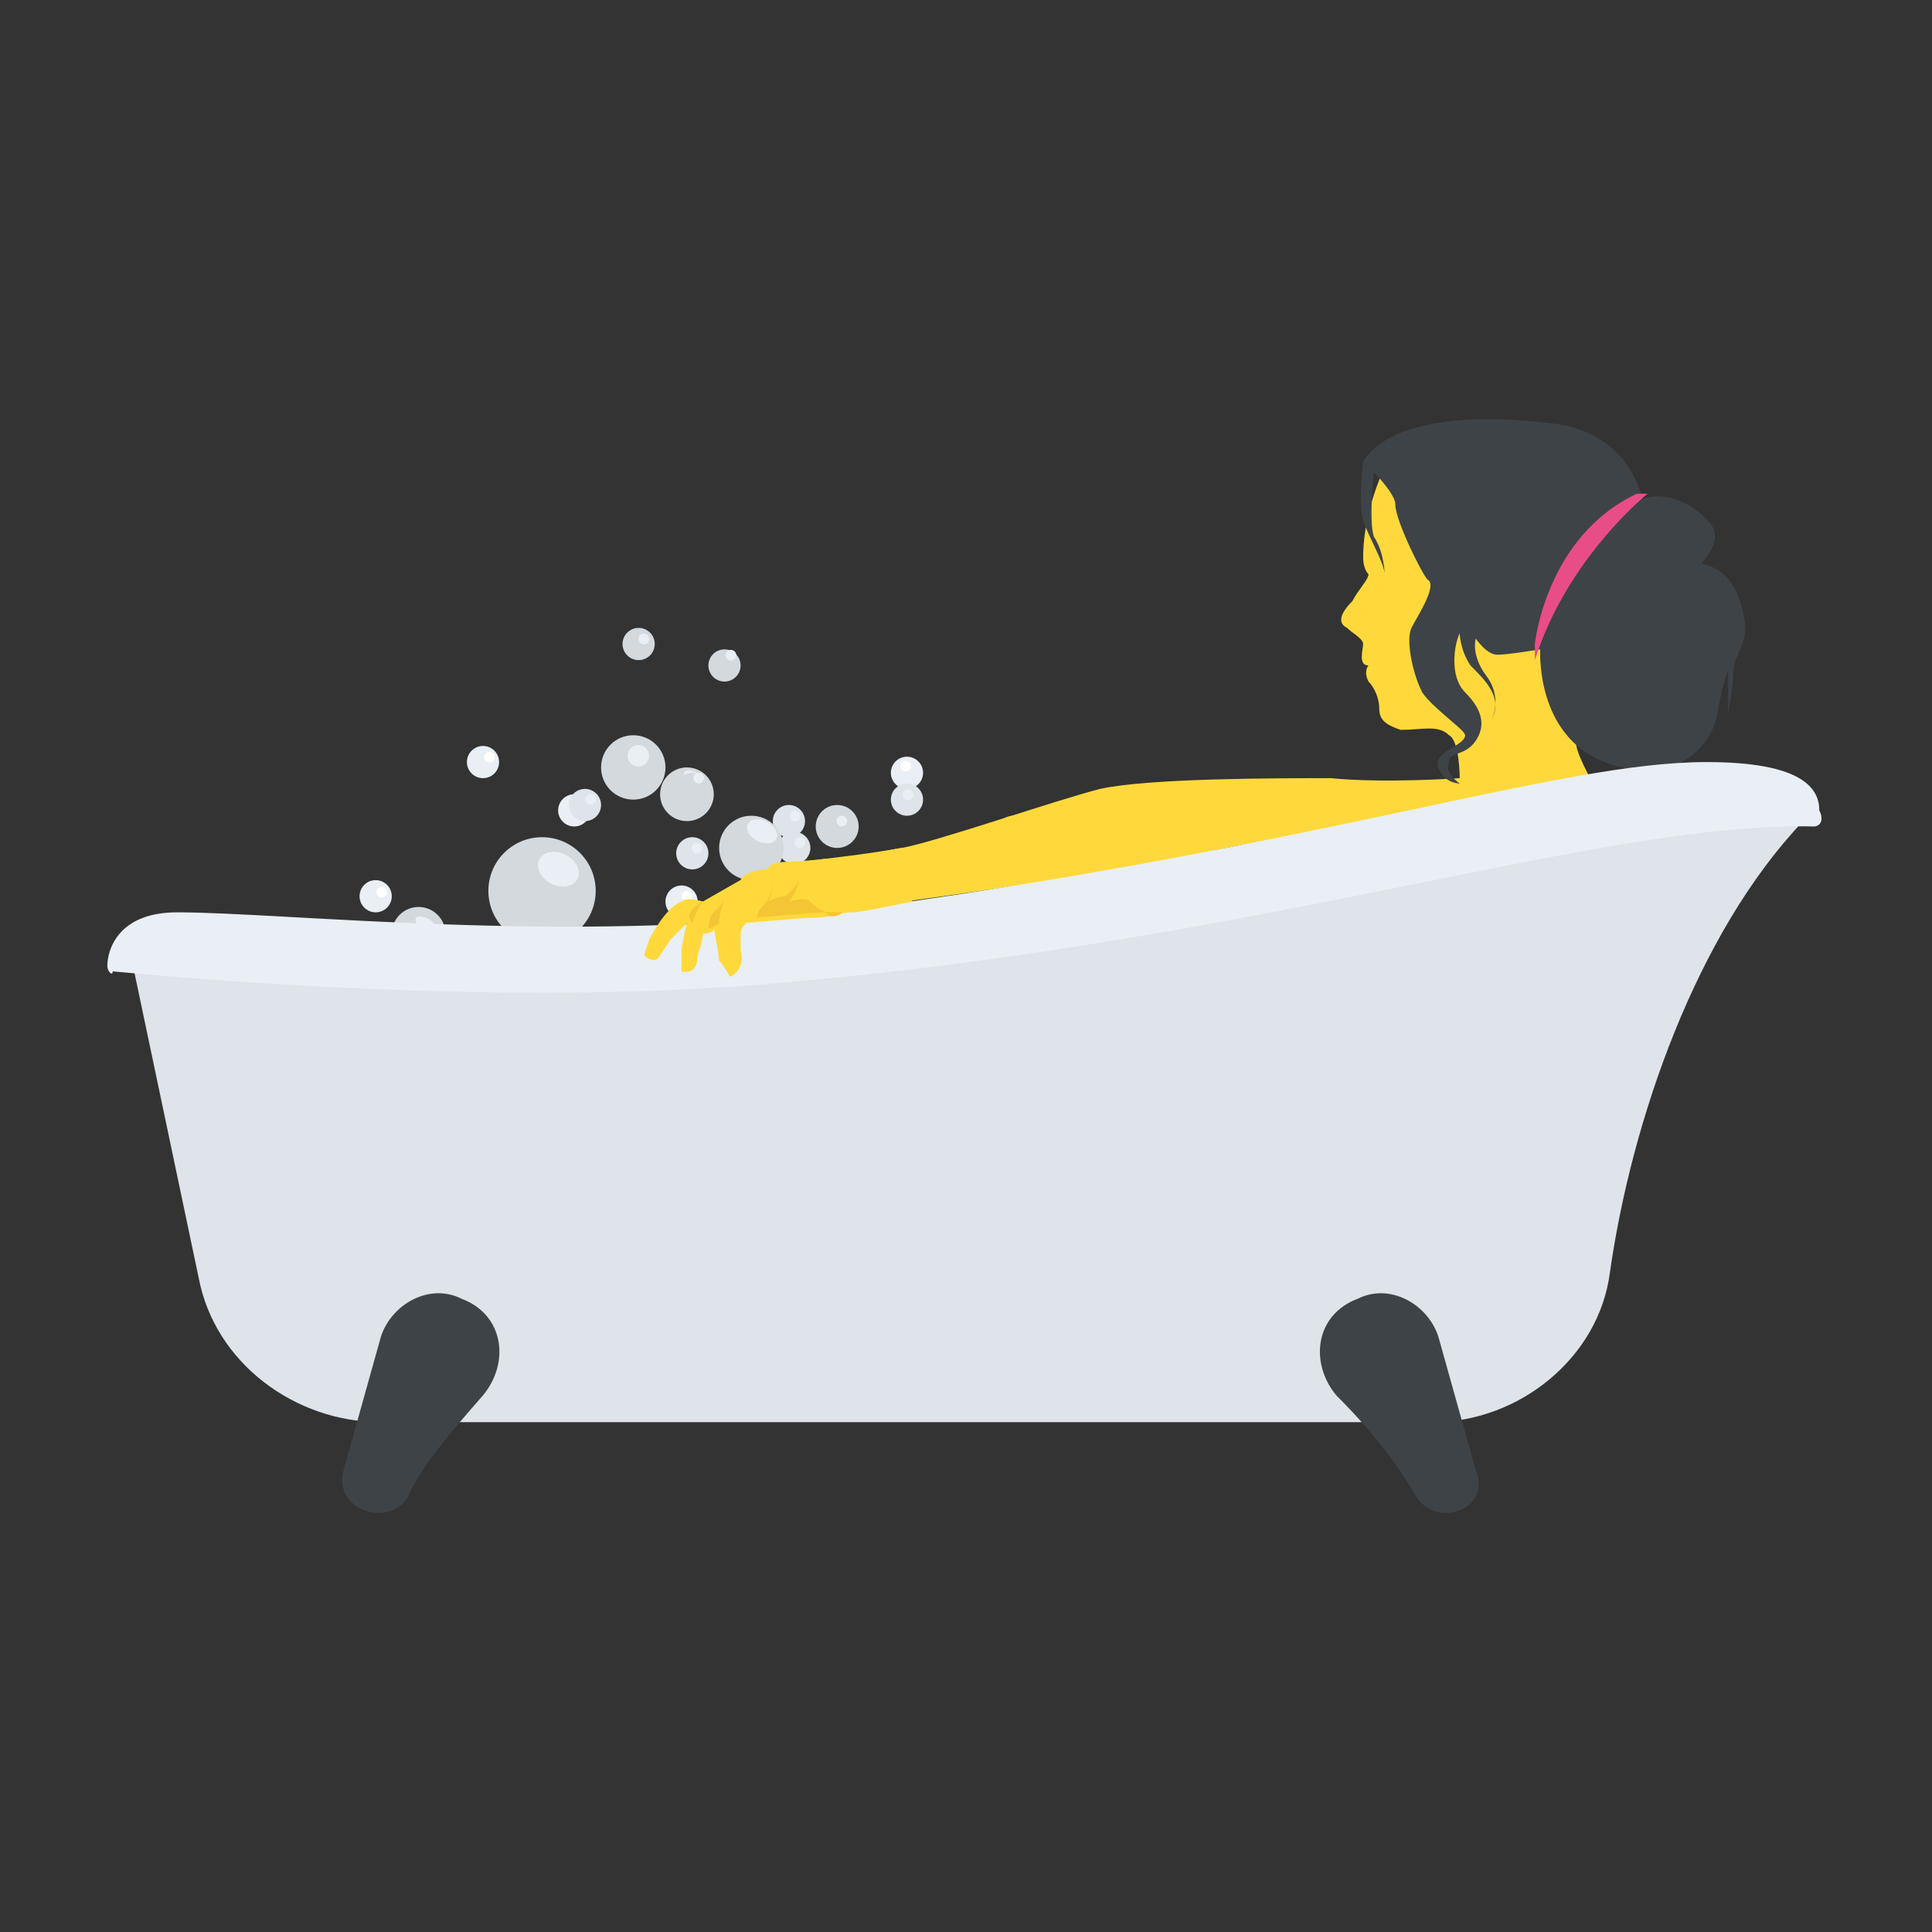 <?xml version="1.0" encoding="utf-8"?>
<!-- Generator: Adobe Illustrator 18.0.0, SVG Export Plug-In . SVG Version: 6.00 Build 0)  -->
<!DOCTYPE svg PUBLIC "-//W3C//DTD SVG 1.1//EN" "http://www.w3.org/Graphics/SVG/1.1/DTD/svg11.dtd">
<svg version="1.1" id="Layer_1" xmlns="http://www.w3.org/2000/svg" xmlns:xlink="http://www.w3.org/1999/xlink" x="0px" y="0px"
	 viewBox="0 0 36 36" enable-background="new 0 0 36 36" xml:space="preserve">
<rect x="0" y="0" width="36" height="36" fill="#333333" stroke="none"/>
<g>
	<g>
		<g>
			<g>
				<g>
					<g>
						<circle fill="#E9EFF4" cx="10.7" cy="15.1" r="0.3"/>
					</g>
				</g>
				<g>
					<g>
						
							<ellipse transform="matrix(0.886 0.464 -0.464 0.886 8.176 -3.288)" fill="#FFFFFF" cx="10.8" cy="15" rx="0.1" ry="0.1"/>
					</g>
				</g>
			</g>
			<g>
				<g>
					<g>
						<circle fill="#E9EFF4" cx="7" cy="16.7" r="0.3"/>
					</g>
				</g>
				<g>
					<g>
						
							<ellipse transform="matrix(0.886 0.464 -0.464 0.886 8.525 -1.378)" fill="#FFFFFF" cx="7.1" cy="16.6" rx="0.1" ry="0.1"/>
					</g>
				</g>
			</g>
			<g>
				<g>
					<g>
						<circle fill="#E9EFF4" cx="9" cy="14.2" r="0.3"/>
					</g>
				</g>
				<g>
					<g>
						
							<ellipse transform="matrix(0.886 0.464 -0.464 0.886 7.601 -2.605)" fill="#FFFFFF" cx="9.1" cy="14.1" rx="0.1" ry="0.1"/>
					</g>
				</g>
			</g>
			<g>
				<g>
					<g>
						<circle fill="#E9EFF4" cx="12.7" cy="16.8" r="0.3"/>
					</g>
				</g>
				<g>
					<g>
						
							<ellipse transform="matrix(0.886 0.464 -0.464 0.886 9.209 -4.034)" fill="#FFFFFF" cx="12.8" cy="16.7" rx="0.1" ry="0.1"/>
					</g>
				</g>
			</g>
			<g>
				<g>
					<g>
						<circle fill="#E9EFF4" cx="11.4" cy="17.6" r="0.3"/>
					</g>
				</g>
				<g>
					<g>
						
							<ellipse transform="matrix(0.886 0.464 -0.464 0.886 9.422 -3.324)" fill="#FFFFFF" cx="11.5" cy="17.5" rx="0.1" ry="0.1"/>
					</g>
				</g>
			</g>
			<g>
				<g>
					<g>
						<circle fill="#E9EFF4" cx="13.4" cy="17.8" r="0.3"/>
					</g>
				</g>
				<g>
					<g>
						
							<ellipse transform="matrix(0.885 0.465 -0.465 0.885 9.754 -4.23)" fill="#FFFFFF" cx="13.5" cy="17.7" rx="0.1" ry="0.1"/>
					</g>
				</g>
			</g>
			<g>
				<g>
					<g>
						<circle fill="#E9EFF4" cx="15.5" cy="17.7" r="0.3"/>
					</g>
				</g>
				<g>
					<g>
						
							<ellipse transform="matrix(0.886 0.464 -0.464 0.886 9.931 -5.218)" fill="#FFFFFF" cx="15.6" cy="17.6" rx="0.1" ry="0.1"/>
					</g>
				</g>
			</g>
			<g>
				<g>
					<g>
						<circle fill="#E9EFF4" cx="16.9" cy="14.4" r="0.3"/>
					</g>
				</g>
				<g>
					<g>
						
							<ellipse transform="matrix(0.885 0.465 -0.465 0.885 8.568 -6.238)" fill="#FFFFFF" cx="16.9" cy="14.3" rx="0.1" ry="0.1"/>
					</g>
				</g>
			</g>
			<g>
				<g>
					<g>
						<circle fill="#E9EFF4" cx="17" cy="16.3" r="0.3"/>
					</g>
				</g>
				<g>
					<g>
						
							<ellipse transform="matrix(0.886 0.464 -0.464 0.886 9.478 -6.052)" fill="#FFFFFF" cx="17" cy="16.2" rx="0.1" ry="0.1"/>
					</g>
				</g>
			</g>
			<g>
				<g>
					<g>
						<circle fill="#D3D9DD" cx="12.8" cy="14.8" r="0.5"/>
					</g>
				</g>
				<g>
					<g>
						
							<ellipse transform="matrix(0.886 0.464 -0.464 0.886 8.225 -4.346)" fill="#E9EFF4" cx="12.9" cy="14.5" rx="0.2" ry="0.1"/>
					</g>
				</g>
			</g>
			<g>
				<g>
					<g>
						<circle fill="#D3D9DD" cx="18.9" cy="15.6" r="0.4"/>
					</g>
				</g>
				<g>
					<g>
						
							<ellipse transform="matrix(0.886 0.464 -0.464 0.886 9.361 -7.064)" fill="#E9EFF4" cx="19" cy="15.5" rx="0.1" ry="0.1"/>
					</g>
				</g>
			</g>
			<g>
				<g>
					<g>
						<circle fill="#DEE4E9" cx="20" cy="16" r="0.3"/>
					</g>
				</g>
				<g>
					<g>
						
							<ellipse transform="matrix(0.886 0.465 -0.465 0.886 9.684 -7.497)" fill="#E9EFF4" cx="20.1" cy="15.9" rx="0.1" ry="0.1"/>
					</g>
				</g>
			</g>
			<g>
				<g>
					<g>
						<circle fill="#DEE4E9" cx="16.9" cy="14.9" r="0.3"/>
					</g>
				</g>
				<g>
					<g>
						
							<ellipse transform="matrix(0.886 0.465 -0.465 0.886 8.829 -6.163)" fill="#E9EFF4" cx="16.9" cy="14.8" rx="0.1" ry="0.1"/>
					</g>
				</g>
			</g>
			<g>
				<g>
					<g>
						<circle fill="#DEE4E9" cx="9.6" cy="16.8" r="0.3"/>
					</g>
				</g>
				<g>
					<g>
						
							<ellipse transform="matrix(0.886 0.464 -0.464 0.886 8.838 -2.574)" fill="#E9EFF4" cx="9.6" cy="16.7" rx="0.1" ry="0.1"/>
					</g>
				</g>
			</g>
			<g>
				<g>
					<g>
						<circle fill="#DEE4E9" cx="10.9" cy="15" r="0.3"/>
					</g>
				</g>
				<g>
					<g>
						
							<ellipse transform="matrix(0.886 0.464 -0.464 0.886 8.176 -3.411)" fill="#E9EFF4" cx="11" cy="14.9" rx="0.1" ry="0.1"/>
					</g>
				</g>
			</g>
			<g>
				<g>
					<g>
						<circle fill="#DEE4E9" cx="12.9" cy="15.9" r="0.3"/>
					</g>
				</g>
				<g>
					<g>
						<ellipse transform="matrix(0.886 0.464 -0.464 0.886 8.8 -4.229)" fill="#E9EFF4" cx="13" cy="15.8" rx="0.1" ry="0.1"/>
					</g>
				</g>
			</g>
			<g>
				<g>
					<g>
						<circle fill="#DEE4E9" cx="16.8" cy="17.1" r="0.3"/>
					</g>
				</g>
				<g>
					<g>
						
							<ellipse transform="matrix(0.886 0.465 -0.465 0.886 9.818 -5.89)" fill="#E9EFF4" cx="16.9" cy="17" rx="0.1" ry="0.1"/>
					</g>
				</g>
			</g>
			<g>
				<g>
					<g>
						<circle fill="#DEE4E9" cx="14.9" cy="17.8" r="0.3"/>
					</g>
				</g>
				<g>
					<g>
						
							<ellipse transform="matrix(0.886 0.464 -0.464 0.886 9.897 -4.935)" fill="#E9EFF4" cx="15" cy="17.6" rx="0.1" ry="0.1"/>
					</g>
				</g>
			</g>
			<g>
				<g>
					<g>
						<circle fill="#DEE4E9" cx="14.8" cy="15.8" r="0.3"/>
					</g>
				</g>
				<g>
					<g>
						
							<ellipse transform="matrix(0.886 0.464 -0.464 0.886 8.987 -5.121)" fill="#E9EFF4" cx="14.9" cy="15.7" rx="0.1" ry="0.1"/>
					</g>
				</g>
			</g>
			<g>
				<g>
					<g>
						<circle fill="#DEE4E9" cx="14.7" cy="15.3" r="0.3"/>
					</g>
				</g>
				<g>
					<g>
						
							<ellipse transform="matrix(0.886 0.464 -0.464 0.886 8.759 -5.128)" fill="#E9EFF4" cx="14.8" cy="15.2" rx="0.1" ry="0.1"/>
					</g>
				</g>
			</g>
			<g>
				<g>
					<g>
						<circle fill="#D3D9DD" cx="4.9" cy="17.5" r="0.3"/>
					</g>
				</g>
				<g>
					<g>
						
							<ellipse transform="matrix(0.886 0.464 -0.464 0.886 8.596 -0.324)" fill="#E9EFF4" cx="5" cy="17.3" rx="0.1" ry="0.1"/>
					</g>
				</g>
			</g>
			<g>
				<g>
					<g>
						<circle fill="#D3D9DD" cx="7.8" cy="17.4" r="0.5"/>
					</g>
				</g>
				<g>
					<g>
						
							<ellipse transform="matrix(0.886 0.464 -0.464 0.886 8.905 -1.7)" fill="#E9EFF4" cx="7.9" cy="17.2" rx="0.2" ry="0.1"/>
					</g>
				</g>
			</g>
			<g>
				<g>
					<g>
						<circle fill="#D3D9DD" cx="15.6" cy="15.4" r="0.4"/>
					</g>
				</g>
				<g>
					<g>
						
							<ellipse transform="matrix(0.886 0.464 -0.464 0.886 8.876 -5.542)" fill="#E9EFF4" cx="15.7" cy="15.3" rx="0.1" ry="0.1"/>
					</g>
				</g>
			</g>
			<g>
				<g>
					<g>
						<circle fill="#D3D9DD" cx="9.6" cy="18.9" r="0.3"/>
					</g>
				</g>
				<g>
					<g>
						
							<ellipse transform="matrix(0.886 0.464 -0.464 0.886 9.822 -2.343)" fill="#E9EFF4" cx="9.7" cy="18.8" rx="0.1" ry="0.1"/>
					</g>
				</g>
			</g>
			<g>
				<g>
					<g>
						<circle fill="#D3D9DD" cx="18" cy="16.3" r="0.3"/>
					</g>
				</g>
				<g>
					<g>
						
							<ellipse transform="matrix(0.886 0.464 -0.464 0.886 9.571 -6.574)" fill="#E9EFF4" cx="18.1" cy="16.1" rx="0.1" ry="0.1"/>
					</g>
				</g>
			</g>
			<g>
				<g>
					<g>
						<circle fill="#D3D9DD" cx="12.9" cy="14.7" r="0.3"/>
					</g>
				</g>
				<g>
					<g>
						
							<ellipse transform="matrix(0.886 0.464 -0.464 0.886 8.23 -4.38)" fill="#E9EFF4" cx="13" cy="14.5" rx="0.1" ry="0.1"/>
					</g>
				</g>
			</g>
			<g>
				<g>
					<g>
						<circle fill="#D3D9DD" cx="11.8" cy="14.3" r="0.6"/>
					</g>
				</g>
				<g>
					<g>
						
							<ellipse transform="matrix(0.886 0.464 -0.464 0.886 7.893 -3.932)" fill="#E9EFF4" cx="11.9" cy="14.1" rx="0.2" ry="0.2"/>
					</g>
				</g>
			</g>
			<g>
				<g>
					<g>
						<circle fill="#D3D9DD" cx="14" cy="15.8" r="0.6"/>
					</g>
				</g>
				<g>
					<g>
						
							<ellipse transform="matrix(0.886 0.464 -0.464 0.886 8.811 -4.832)" fill="#E9EFF4" cx="14.2" cy="15.5" rx="0.3" ry="0.2"/>
					</g>
				</g>
			</g>
			<g>
				<g>
					<g>
						<circle fill="#D3D9DD" cx="10.1" cy="16.6" r="1"/>
					</g>
				</g>
				<g>
					<g>
						
							<ellipse transform="matrix(0.886 0.464 -0.464 0.886 8.707 -2.983)" fill="#E9EFF4" cx="10.4" cy="16.2" rx="0.4" ry="0.3"/>
					</g>
				</g>
			</g>
			<g>
				<g>
					<g>
						<circle fill="#D3D9DD" cx="11.9" cy="12" r="0.3"/>
					</g>
				</g>
				<g>
					<g>
						
							<ellipse transform="matrix(0.886 0.464 -0.464 0.886 6.885 -4.205)" fill="#E9EFF4" cx="12" cy="11.9" rx="0.1" ry="0.1"/>
					</g>
				</g>
			</g>
			<g>
				<g>
					<g>
						<circle fill="#D3D9DD" cx="13.5" cy="12.4" r="0.3"/>
					</g>
				</g>
				<g>
					<g>
						
							<ellipse transform="matrix(0.886 0.464 -0.464 0.886 7.231 -4.91)" fill="#E9EFF4" cx="13.6" cy="12.2" rx="0.1" ry="0.1"/>
					</g>
				</g>
			</g>
		</g>
	</g>
	<g>
		<g>
			<g>
				<g>
					<path fill="#DEE4E9" d="M7.1,26.5h19.6c1.6,0,3.1-1.2,3.3-2.8c0.4-2.8,1.6-6.3,3.6-8.4l-0.1,0c-1.1-1.7-12.4,2.1-22.8,2.5
						l-8.2,0.3l1.2,5.7c0,0,0,0,0,0C4,25.4,5.5,26.5,7.1,26.5z"/>
				</g>
			</g>
		</g>
		<g>
			<g>
				<g>
					<g>
						<path fill="#FFD93B" d="M13.1,16.8c0,0-0.2,0-0.3,0c-0.2,0-0.6,0.8-0.6,0.8L12,17.8c0,0,0.3,0.2,0.4-0.1
							c0.1-0.3,0.2-0.3,0.2-0.3l0.3-0.3c0,0-0.1,0.4-0.1,0.5c0,0.1,0,0.4,0,0.4s0.3,0,0.3-0.3c0-0.4,0.1-0.4,0.1-0.4s0.1,0,0.2-0.1
							c0,0,0.1,0.5,0.1,0.6c0,0.1,0.2,0.3,0.2,0.3s0.3,0,0.2-0.5c0,0,0-0.2,0-0.3c0-0.1,0.1-0.2,0.1-0.2s1-0.1,1.3-0.1
							s0.4-0.1,0.7-0.1s3.6-0.5,4.4-0.6c0.8-0.1,2.7-0.6,3.1-0.6c0.4-0.1,5.9-0.5,5.9-0.5l0.4-0.4c0,0-0.3-0.5-0.4-0.8
							c-0.1-0.3,0-0.7,0-0.7l-1.1-3.8l-2.4-1c0,0-0.5,0.9-0.5,1.9c0,0,0,0.2,0.1,0.3c0,0.1-0.2,0.3-0.3,0.5
							c-0.2,0.2-0.3,0.4-0.1,0.5c0.1,0.1,0.3,0.2,0.3,0.3c0,0.1-0.1,0.4,0.1,0.4c0,0-0.1,0.1,0,0.3c0.1,0.1,0.2,0.3,0.2,0.5
							c0,0.2,0.1,0.3,0.4,0.4c0.4,0,0.7-0.1,0.9,0.1c0.2,0.1,0.2,0.8,0.2,0.8s-1.4,0.1-2.4,0c-1,0-3.4,0-4.3,0.2
							c-0.8,0.2-3.1,1-3.7,1.1c-0.6,0.1-0.6,0.2-1.4,0.2c-0.8,0.1-1,0-1.1,0.2c0,0-0.3,0-0.5,0.2L13.1,16.8z"/>
					</g>
				</g>
			</g>
			<g>
				<g>
					<g>
						<path fill="#F4C534" d="M15.7,17c-0.1,0-0.1,0-0.2,0c-0.2,0-0.3-0.1-0.4-0.2c-0.1-0.1-0.4,0-0.4,0c0.1-0.1,0.2-0.4,0.2-0.4
							s-0.2,0.3-0.3,0.3c-0.1,0-0.3,0.1-0.3,0.1c0.1-0.1,0.1-0.4,0.1-0.4s0,0.3-0.2,0.5c-0.1,0.1-0.1,0.2-0.1,0.2s1-0.1,1.3-0.1
							C15.4,17.1,15.6,17.1,15.7,17z"/>
					</g>
				</g>
			</g>
			<g>
				<g>
					<path fill="#F4C534" d="M13.3,17c-0.1,0.1-0.1,0.3-0.1,0.3l0,0l0,0c0,0,0.1,0,0.2-0.1l0,0l0,0c0-0.2,0.1-0.4,0.1-0.5
						C13.5,16.8,13.4,16.9,13.3,17z"/>
				</g>
			</g>
			<g>
				<g>
					<g>
						<path fill="#F4C534" d="M12.8,17.2c0,0,0.1-0.3,0.2-0.4C12.4,17.2,12.9,16.5,12.8,17.2L12.8,17.2L12.8,17.2L12.8,17.2z"/>
					</g>
				</g>
			</g>
			<g>
				<g>
					<g>
						<path fill="#3E4347" d="M25.4,8.6c0,0-0.1,0.8,0,1.1c0.1,0.3,0.4,0.8,0.4,1c0,0,0-0.4-0.2-0.7c-0.1-0.3,0-1.2,0-1.2
							S26,9.2,26,9.4c0,0.3,0.5,1.3,0.6,1.4c0.2,0.1-0.2,0.7-0.3,0.9c-0.1,0.2,0,0.8,0.2,1.2c0.2,0.3,0.8,0.7,0.8,0.8
							c0,0.2-0.6,0.3-0.5,0.6c0.1,0.3,0.4,0.3,0.4,0.3s-0.3-0.2-0.2-0.4c0-0.2,0.3-0.1,0.5-0.4c0.2-0.3,0.1-0.6-0.2-0.9
							c-0.3-0.3-0.2-0.9-0.1-1.1c0,0,0,0.3,0.2,0.6c0.3,0.3,0.6,0.6,0.4,1c0,0,0.2-0.4-0.1-0.8c-0.3-0.4-0.2-0.7-0.2-0.7
							s0.2,0.3,0.4,0.3c0.2,0,0.8-0.1,0.8-0.1s-0.1,1.6,1.2,2.1c1.3,0.5,2-0.3,2.1-0.9c0.1-0.6,0.2-0.8,0.2-0.8s0,0.5,0,0.8
							c0,0,0.1-0.5,0.1-0.8c0-0.3,0.3-0.5,0.2-1c-0.1-0.5-0.3-0.9-0.8-1c0,0,0.4-0.4,0.2-0.7c-0.2-0.3-0.8-0.7-1.3-0.5
							c0,0-0.2-1.2-1.6-1.4C27.5,7.7,25.9,7.8,25.4,8.6z"/>
					</g>
				</g>
			</g>
			<g>
				<g>
					<path fill="#E84D88" d="M28.6,12c0,0,0,0.1,0,0.3c0.6-1.9,2.1-3.1,2.1-3.1c0,0,0,0,0,0l-0.2,0C28.8,10,28.6,12,28.6,12z"/>
				</g>
			</g>
			<g>
				<g>
					<g>
						<path fill="#E9EFF4" d="M33.8,15.4c-3.9-0.1-10.1,2.1-19.1,2.9c-5.2,0.5-11.5-0.1-12.6-0.2C2.1,18.2,2,18.1,2,18
							c0-0.3,0.2-1,1.3-1c2,0,7.3,0.6,12.2,0c9.1-1.2,13.5-2.8,16.3-2.8c1.8,0,2.1,0.5,2.1,0.9C34,15.3,33.9,15.4,33.8,15.4z"/>
					</g>
				</g>
			</g>
			<g>
				<g>
					<g>
						<g>
							<path fill="#FFD93B" d="M17,16.8c-0.5,0.1-1,0.2-1.1,0.2c-0.3,0-0.4,0.1-0.7,0.1c-0.3,0-1.3,0.1-1.3,0.1s-0.1,0.1-0.1,0.2
								s0,0.3,0,0.3c0.1,0.4-0.2,0.5-0.2,0.5s-0.1-0.2-0.2-0.3c0-0.1-0.1-0.6-0.1-0.6c0,0.1-0.2,0.1-0.2,0.1s0,0.1-0.1,0.4
								c0,0.4-0.3,0.3-0.3,0.3s0-0.3,0-0.4c0-0.1,0.1-0.5,0.1-0.5l-0.3,0.3c0,0,0,0-0.2,0.3C12.2,18,12,17.8,12,17.8l0.1-0.3
								c0,0,0.3-0.6,0.6-0.7c0.1-0.1,0.4,0,0.4,0l0.7-0.4c0.1-0.2,0.5-0.2,0.5-0.2c0.2-0.1,0.3-0.1,1.1-0.2c0.8-0.1,0.8-0.1,1.4-0.2
								c0,0,0.1,0,0.2,0L17,16.8z"/>
						</g>
					</g>
				</g>
				<g>
					<g>
						<g>
							<path fill="#F4C534" d="M15.7,17c-0.1,0-0.1,0-0.2,0c-0.2,0-0.3-0.1-0.4-0.2c-0.1-0.1-0.4,0-0.4,0c0.1-0.1,0.2-0.4,0.2-0.4
								s-0.2,0.3-0.3,0.3c-0.1,0-0.3,0.1-0.3,0.1c0.1-0.1,0.1-0.4,0.1-0.4s0,0.3-0.2,0.5c-0.1,0.1-0.1,0.2-0.1,0.2s1-0.1,1.3-0.1
								C15.4,17.1,15.6,17.1,15.7,17z"/>
						</g>
					</g>
				</g>
				<g>
					<g>
						<path fill="#F4C534" d="M13.3,17c-0.1,0.1-0.1,0.3-0.1,0.3l0,0l0,0c0,0,0.1,0,0.2-0.1l0,0l0,0c0-0.2,0.1-0.4,0.1-0.5
							C13.5,16.8,13.4,16.9,13.3,17z"/>
					</g>
				</g>
				<g>
					<g>
						<g>
							<path fill="#F4C534" d="M13.1,16.8c-0.1,0.1-0.2,0.4-0.2,0.4l0,0C12.7,17,13.1,16.8,13.1,16.8z"/>
						</g>
					</g>
				</g>
			</g>
		</g>
		<g>
			<g>
				<g>
					<path fill="#3E4347" d="M7.6,27.9C7.8,27.4,8.3,26.8,9,26c0.5-0.6,0.4-1.5-0.4-1.8c-0.6-0.3-1.3,0.1-1.5,0.7l-0.7,2.5
						C6.2,28.1,7.2,28.5,7.6,27.9z"/>
				</g>
			</g>
		</g>
		<g>
			<g>
				<g>
					<path fill="#3E4347" d="M26.4,27.9c-0.3-0.5-0.7-1.1-1.5-1.9c-0.5-0.6-0.4-1.5,0.4-1.8c0.6-0.3,1.3,0.1,1.5,0.7l0.7,2.5
						C27.8,28.1,26.8,28.5,26.4,27.9z"/>
				</g>
			</g>
		</g>
	</g>
</g>
</svg>
